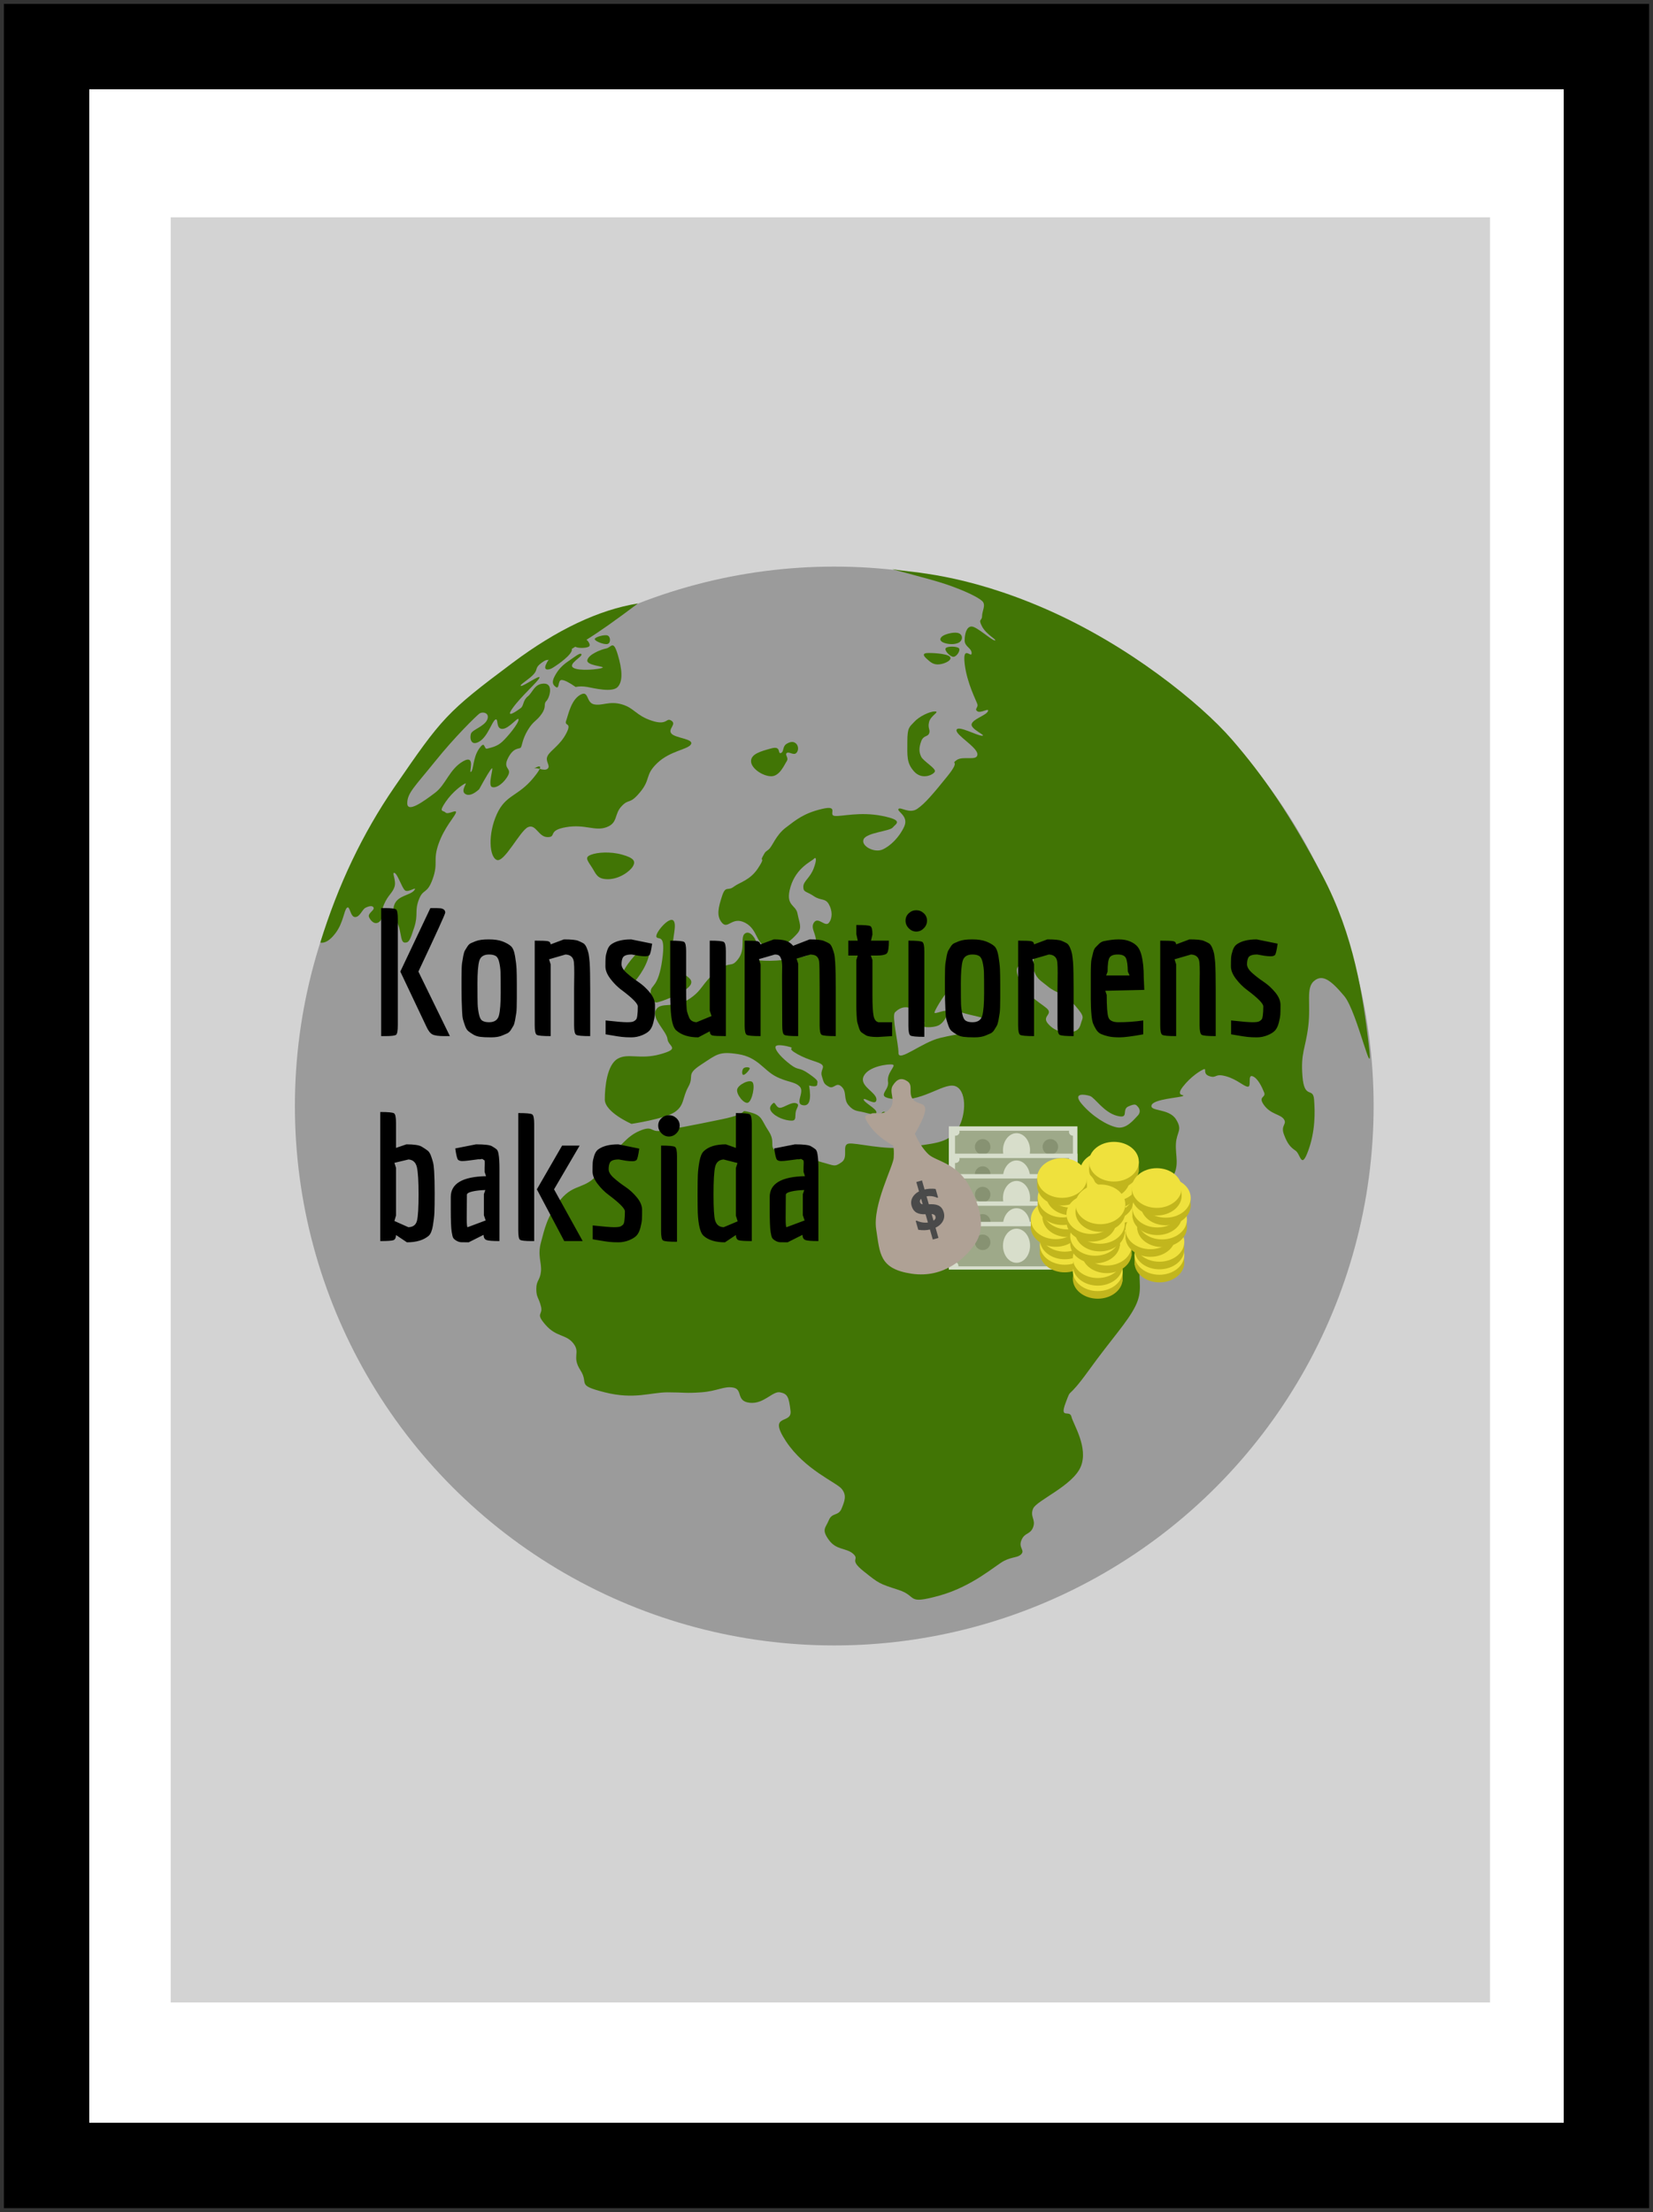 <?xml version="1.0" encoding="UTF-8"?>
<svg width="213px" height="285px" viewBox="0 0 213 285" version="1.1" xmlns="http://www.w3.org/2000/svg" xmlns:xlink="http://www.w3.org/1999/xlink">
    <rect x="0" y="0" width="213" height="285" fill="#333333" stroke="none"/>
    <!-- Generator: Sketch 50.2 (55047) - http://www.bohemiancoding.com/sketch -->
    <title>Group 4</title>
    <desc>Created with Sketch.</desc>
    <defs></defs>
    <g id="Page-1" stroke="none" stroke-width="1" fill="none" fill-rule="evenodd">
        <g id="Group-4" transform="translate(6, 6)" fill-rule="nonzero">
            <rect id="Rectangle-2" stroke="#000000" stroke-width="11" fill="#FFFFFF" x="0" y="0" width="201" height="273"></rect>
            <rect id="Rectangle-13" fill="#D3D3D3" x="16" y="22" width="170" height="230"></rect>
            <g id="Group-3" transform="translate(32, 67)">
                <g id="Group-6">
                    <circle id="Oval-3" fill="#9B9B9B" cx="69.5" cy="69.5" r="69.5"></circle>
                    <path d="M3.274,48.445 C5.551,41.035 8.738,34.351 12.835,28.393 C18.98,19.455 19.499,18.789 28.072,12.38 C33.787,8.108 39.165,5.564 44.205,4.748 C41.383,6.874 39.192,8.421 37.632,9.387 C35.292,10.836 35.883,10.539 34.047,11.482 C32.211,12.426 32.758,11.687 31.806,12.38 C30.855,13.073 31.361,13.208 30.761,13.877 C30.16,14.545 28.891,15.243 29.117,15.373 C29.344,15.503 31.694,13.82 31.508,14.325 C31.322,14.831 29.187,16.664 28.072,18.216 C26.956,19.769 28.741,18.506 29.117,18.216 C29.494,17.926 29.372,17.229 30.014,16.72 C30.655,16.211 30.859,15.074 32.105,15.074 C33.351,15.074 32.821,16.901 32.404,17.318 C31.987,17.736 32.469,17.997 31.806,18.965 C31.144,19.933 30.741,19.845 30.014,21.06 C29.286,22.274 29.29,23.053 29.117,23.304 C28.945,23.556 28.221,23.198 27.474,24.651 C26.727,26.104 27.981,25.917 27.474,26.896 C26.968,27.875 25.938,28.631 25.383,28.393 C24.828,28.154 25.652,25.819 25.383,25.998 C25.204,26.118 24.656,27.016 23.74,28.692 C22.981,29.372 22.384,29.572 21.947,29.29 C21.292,28.869 22.29,27.802 21.947,27.944 C21.604,28.085 20.334,28.973 19.408,30.338 C18.481,31.703 19.084,31.361 19.408,31.685 C19.731,32.009 20.858,31.209 20.752,31.685 C20.647,32.16 19.27,33.559 18.511,35.725 C17.753,37.892 18.5,38.135 17.764,40.215 C17.029,42.295 16.541,41.412 15.972,42.908 C15.403,44.405 15.921,44.811 15.374,46.5 C14.828,48.189 14.69,48.445 14.179,48.445 C13.669,48.445 13.706,47.506 13.432,46.5 C13.158,45.494 12.366,44.664 12.835,43.507 C13.304,42.35 14.892,42.356 15.374,41.711 C15.857,41.067 14.592,42.076 14.179,41.711 C13.766,41.346 13.237,39.601 12.835,39.467 C12.433,39.332 13.105,40.45 12.835,41.262 C12.565,42.074 12.009,42.309 11.49,43.507 C10.972,44.705 11.474,45.259 10.893,45.752 C10.312,46.244 9.749,45.634 9.548,45.153 C9.348,44.672 10.268,44.283 10.146,43.956 C10.024,43.629 9.548,43.732 9.1,43.956 C8.652,44.18 8.393,45.153 7.756,45.153 C7.118,45.153 7.104,43.632 6.71,43.956 C6.317,44.28 6.252,45.895 5.216,47.248 C4.526,48.151 3.878,48.55 3.274,48.445 Z M14.478,30.488 C14.478,31.816 16.663,30.193 18.063,29.141 C19.463,28.089 19.894,26.121 21.648,25.1 C23.403,24.08 22.341,26.725 22.694,26.447 C23.047,26.169 22.917,24.632 23.74,23.454 C24.563,22.276 24.31,23.597 24.785,23.454 C25.261,23.311 26.016,23.216 26.727,22.556 C27.439,21.896 28.819,20.219 28.819,19.713 C28.819,19.206 27.618,20.91 26.727,20.91 C25.837,20.91 26.275,19.468 25.831,19.713 C25.387,19.958 24.855,21.918 23.74,22.556 C22.625,23.195 22.509,22.011 22.694,21.509 C22.879,21.007 24.427,20.586 24.785,19.713 C25.144,18.84 24.171,18.619 23.74,18.965 C23.309,19.31 20.637,21.898 18.063,25.1 C15.489,28.303 14.478,29.159 14.478,30.488 Z" id="Combined-Shape" fill="#417505"></path>
                    <path d="M77.328,0.382 C79.174,0.742 86.153,0.831 96.773,5.473 C107.394,10.114 116.668,17.601 120.706,22.242 C124.745,26.884 128.248,31.974 132.374,39.76 C136.5,47.546 137.609,55.331 138.357,61.47 C139.105,67.609 136.935,57.38 135.216,55.331 C133.496,53.282 132.411,52.474 131.327,53.385 C130.242,54.295 130.935,56.301 130.579,59.224 C130.223,62.147 129.588,62.602 129.831,65.662 C130.073,68.722 131.197,66.999 131.327,68.657 C131.456,70.315 131.495,72.723 130.579,75.245 C129.663,77.766 129.595,75.686 128.933,75.245 C128.271,74.803 127.879,74.341 127.438,73.149 C126.997,71.957 127.882,71.856 127.438,71.202 C126.993,70.548 125.769,70.59 124.895,69.405 C124.02,68.221 125.172,68.452 124.895,67.759 C124.618,67.065 124.075,65.904 123.399,65.662 C122.723,65.421 123.299,67.01 122.801,67.01 C122.302,67.01 121.421,66.061 119.959,65.662 C118.496,65.263 118.813,65.962 117.864,65.662 C116.915,65.362 117.534,64.6 117.116,64.764 C116.699,64.928 115.461,65.683 114.424,67.01 C113.387,68.337 114.805,67.981 114.424,68.208 C114.043,68.434 110.63,68.589 110.385,69.405 C110.141,70.222 112.621,69.777 113.527,71.202 C114.432,72.627 113.62,72.782 113.527,74.346 C113.433,75.911 114.022,77.148 113.078,78.688 C112.133,80.229 110.994,79.48 109.488,80.934 C107.981,82.388 108.845,82.521 108.291,83.18 C107.737,83.839 106.392,85.082 103.953,87.522 C101.515,89.963 101.887,89.113 101.261,90.367 C100.634,91.621 101.837,91.096 102.308,90.816 C102.622,90.63 104.217,89.631 107.095,87.822 C108.343,86.777 109.141,86.527 109.488,87.073 C110.008,87.891 109.131,88.707 108.889,90.367 C108.648,92.027 109.314,93.26 108.291,95.308 C107.268,97.356 105.29,99.414 102.308,103.543 C99.326,107.671 100.14,105.535 99.316,107.735 C98.492,109.935 99.836,108.567 100.064,109.532 C100.292,110.497 102.285,113.516 101.261,115.97 C100.237,118.424 95.577,120.312 95.128,121.36 C94.679,122.408 95.496,122.762 95.128,123.756 C94.76,124.749 94.066,124.404 93.632,125.403 C93.199,126.401 94.059,126.686 93.632,127.199 C93.205,127.713 92.479,127.545 91.388,128.098 C90.298,128.651 87.327,131.403 83.012,132.59 C78.697,133.776 80.299,132.657 77.777,131.841 C75.254,131.025 75.284,131.033 73.289,129.445 C71.294,127.858 72.829,127.998 71.943,127.199 C71.057,126.401 69.787,126.765 68.802,125.403 C67.816,124.041 68.389,123.871 68.802,122.857 C69.214,121.843 70.037,122.368 70.447,121.36 C70.857,120.353 71.131,119.643 70.447,118.815 C69.763,117.987 65.675,116.346 63.267,112.676 C60.859,109.006 64.081,110.594 63.866,108.783 C63.65,106.973 63.484,106.581 62.519,106.388 C61.555,106.195 60.445,107.917 58.63,107.735 C56.815,107.554 57.739,106.047 56.536,105.789 C55.333,105.531 54.449,106.24 52.348,106.388 C50.247,106.535 50.179,106.388 48.01,106.388 C45.841,106.388 43.718,107.348 39.932,106.388 C36.147,105.428 37.945,105.339 36.791,103.543 C35.638,101.747 36.83,101.318 35.894,100.099 C34.957,98.88 33.703,99.304 32.304,97.704 C30.904,96.103 32.013,96.502 31.706,95.308 C31.398,94.114 31.107,94.185 31.107,93.062 C31.107,91.939 31.59,91.976 31.706,90.816 C31.821,89.657 31.235,88.791 31.706,87.073 C32.176,85.356 32.469,83.671 34.248,81.533 C36.028,79.395 37.428,80.327 39.185,78.09 C40.941,75.852 38.658,76.015 39.185,75.245 C39.711,74.475 40.255,75.67 41.129,75.245 C42.003,74.82 42.654,73.451 44.42,72.699 C46.186,71.948 45.778,72.888 47.112,72.699 C48.447,72.511 51.087,72.024 55.04,71.202 C58.994,70.38 57.004,69.897 58.63,70.304 C60.256,70.711 60.072,71.27 61.023,72.699 C61.975,74.128 61.096,74.683 61.921,75.245 C62.746,75.806 63.393,74.902 64.763,75.245 C66.133,75.588 66.285,76.316 67.904,76.742 C69.523,77.168 69.511,77.394 70.447,76.742 C71.383,76.091 70.417,74.509 71.345,74.346 C72.273,74.183 75.982,75.245 78.973,74.796 C81.965,74.346 84.059,74.346 85.256,72.699 C86.452,71.052 86.665,67.772 85.256,67.01 C83.846,66.248 81.178,68.888 77.777,68.657 C74.375,68.426 76.633,67.628 76.43,66.411 C76.228,65.194 77.542,64.288 77.029,64.165 C76.515,64.043 73.889,64.375 73.289,65.662 C72.689,66.95 74.935,67.699 74.935,68.657 C74.935,69.615 73.289,68.297 73.289,68.657 C73.289,69.017 74.935,69.841 74.935,70.304 C74.935,70.767 74.083,70.502 73.289,70.304 C72.495,70.105 72.045,70.218 71.345,69.405 C70.644,68.593 71.165,67.686 70.447,67.01 C69.729,66.334 69.486,67.373 68.802,67.01 C68.117,66.647 68.146,66.428 67.904,65.662 C67.663,64.896 68.323,64.544 67.904,64.165 C67.485,63.786 66.262,63.651 64.763,62.818 C63.264,61.984 64.395,62.087 63.866,61.919 C63.336,61.752 61.921,61.445 61.921,61.919 C61.921,62.394 62.751,63.32 63.866,64.165 C64.98,65.011 64.883,64.394 66.259,65.363 C67.634,66.332 67.306,66.313 67.306,66.71 C67.306,66.976 66.957,67.026 66.259,66.861 C66.558,68.657 66.309,69.505 65.511,69.405 C64.314,69.256 65.733,67.71 65.062,67.01 C64.391,66.31 63.447,66.469 61.921,65.662 C60.395,64.855 59.621,63.207 57.134,62.818 C54.647,62.429 54.389,62.835 52.348,64.165 C50.307,65.495 51.508,65.573 50.702,67.01 C49.897,68.447 50.232,69.438 48.907,70.304 C47.582,71.17 43.373,71.801 43.373,71.801 C43.373,71.801 39.932,70.304 39.932,68.657 C39.932,67.01 40.232,64.203 41.578,63.416 C42.924,62.63 44.471,63.565 47.112,62.818 C49.754,62.07 48.114,61.865 48.01,60.871 C47.905,59.878 45.924,58.243 46.514,57.128 C47.104,56.013 48.821,56.976 50.702,55.78 C52.584,54.585 52.378,53.747 54.292,52.187 C56.207,50.627 56.147,51.844 57.134,50.54 C58.121,49.236 57.318,47.666 58.032,47.246 C58.746,46.826 59.504,48.09 59.677,49.043 C59.85,49.995 58.14,50.365 58.63,50.54 C59.12,50.715 61.321,51.003 63.866,50.54 C66.41,50.077 66.02,50.342 66.857,49.043 C67.694,47.744 66.307,46.789 66.857,45.899 C67.408,45.008 68.314,46.499 68.802,45.899 C69.289,45.298 69.265,44.324 68.802,43.503 C68.338,42.682 67.781,43.085 66.857,42.455 C65.934,41.825 65.511,41.999 65.511,41.257 C65.511,40.515 66.38,40.135 66.857,38.862 C67.334,37.588 67.104,37.367 66.857,37.664 C66.61,37.96 64.606,38.768 63.866,41.257 C63.125,43.746 64.54,43.512 64.763,44.701 C64.986,45.889 65.396,46.511 64.763,47.246 C64.13,47.982 62.725,49.383 61.023,49.043 C59.322,48.702 59.729,46.791 58.032,45.899 C56.334,45.007 55.815,46.791 55.04,45.899 C54.265,45.006 54.584,43.869 55.04,42.455 C55.496,41.04 55.781,41.842 56.536,41.257 C57.291,40.672 58.647,40.433 59.677,38.862 C60.708,37.29 59.879,38.071 60.276,37.364 C60.672,36.658 60.493,36.886 61.023,36.466 C61.554,36.046 61.926,34.643 63.267,33.621 C64.609,32.6 65.591,31.777 67.904,31.226 C70.217,30.674 68.668,32.022 69.55,32.124 C70.431,32.226 72.795,31.546 75.682,32.124 C78.57,32.702 77.406,33.149 77.029,33.621 C76.651,34.093 73.692,34.266 73.289,35.118 C72.886,35.971 74.63,36.91 75.682,36.466 C76.735,36.022 77.926,34.819 78.524,33.471 C79.123,32.124 77.528,31.537 77.777,31.226 C78.025,30.915 79.174,31.89 80.17,31.226 C81.166,30.561 82.245,29.276 84.059,27.033 C85.873,24.791 84.422,25.547 85.256,24.937 C86.09,24.327 87.948,25.117 87.948,24.188 C87.948,23.26 85.094,21.693 85.256,21.044 C85.418,20.396 87.905,21.793 88.546,21.793 C89.188,21.793 87.042,20.959 87.2,20.296 C87.358,19.633 89.052,19.182 89.294,18.649 C89.537,18.115 88.386,18.941 87.948,18.649 C87.511,18.357 88.061,18.173 87.948,17.75 C87.835,17.327 86.588,15.023 86.303,12.51 C86.017,9.997 87.2,11.863 87.2,11.162 C87.2,10.462 86.303,10.35 86.303,9.515 C86.303,8.681 86.541,7.719 87.2,7.719 C87.86,7.719 89.786,9.515 90.192,9.515 C90.597,9.515 89.096,8.77 88.546,7.719 C87.996,6.668 88.546,7.045 88.546,6.371 C88.546,5.697 89.1,4.924 88.546,4.425 C87.993,3.926 86.361,3.129 84.059,2.329 C81.757,1.528 75.482,0.022 77.328,0.382 Z M77.328,57.427 C76.879,57.877 77.777,61.433 77.777,62.668 C77.777,63.902 80.783,61.284 83.161,60.721 C85.54,60.159 86.497,60.157 87.499,59.823 C88.501,59.489 89.145,58.775 88.846,58.326 C88.546,57.877 85.787,57.778 84.807,56.829 C83.826,55.879 85.498,53.961 84.807,54.134 C84.116,54.307 82.502,57.039 82.414,57.427 C82.325,57.816 84.059,56.842 84.059,57.427 C84.059,58.013 83.526,58.78 83.012,59.074 C82.498,59.369 81.265,59.433 80.918,59.224 C80.57,59.015 81.532,59.145 80.918,58.326 C80.304,57.506 79.867,57.015 79.123,56.829 C78.378,56.642 77.777,56.978 77.328,57.427 Z M94.38,50.39 C93.705,51.638 92.439,50.998 93.333,53.235 C94.227,55.472 96.654,56.492 97.073,57.128 C97.491,57.764 96.234,57.987 97.073,58.925 C97.911,59.862 98.763,59.973 99.615,59.973 C100.468,59.973 101.027,59.82 101.261,58.925 C101.494,58.029 101.901,58.117 100.513,56.529 C99.125,54.941 98.053,54.946 97.073,54.134 C96.092,53.321 95.686,53.21 95.278,52.187 C94.869,51.164 95.436,49.959 95.278,49.642 C95.119,49.325 95.055,49.143 94.38,50.39 Z M101.41,69.256 C102.727,70.802 104.633,71.987 105.898,72.25 C107.162,72.514 108.106,71.238 108.59,70.753 C109.075,70.268 108.806,69.771 108.59,69.555 C108.375,69.34 108.316,69.145 107.394,69.555 C106.472,69.965 107.591,71.215 105.898,70.753 C104.205,70.291 103.071,68.412 102.457,68.208 C101.844,68.003 100.094,67.709 101.41,69.256 Z M86.751,77.341 C87.051,77.954 89.889,80.969 90.641,81.533 C91.392,82.098 91.936,80.798 92.735,81.833 C93.534,82.868 92.619,83.797 93.183,84.827 C93.748,85.857 94.651,86.135 95.278,86.474 C95.904,86.814 96.036,86.364 96.773,86.774 C97.511,87.184 97.236,87.677 97.97,87.971 C98.704,88.265 99.529,88.366 99.765,87.971 C100.001,87.577 99.166,87.258 98.868,86.474 C98.569,85.691 98.868,85.426 98.568,84.827 C98.269,84.228 94.663,82.268 93.258,81.234 C91.854,80.199 91.268,79.806 90.641,78.988 C90.013,78.17 90.341,77.341 90.042,77.041 C89.743,76.742 87.361,76.727 87.2,76.742 C87.039,76.757 86.452,76.727 86.751,77.341 Z" id="Combined-Shape" fill="#417505"></path>
                    <path d="M56.987,67.363 C56.852,67.988 57.888,69.302 58.403,69.062 C58.917,68.821 59.326,66.865 58.969,66.436 C58.611,66.007 57.122,66.738 56.987,67.363 Z" id="Path-52" fill="#417505"></path>
                    <path d="M57.797,64.65 C57.593,64.86 57.558,65.489 57.797,65.489 C58.036,65.489 58.612,64.824 58.612,64.65 C58.612,64.477 58.001,64.441 57.797,64.65 Z" id="Path-53" fill="#417505"></path>
                    <path d="M61.633,69.129 C61.372,69.354 60.879,69.793 61.633,70.479 C62.386,71.165 63.583,71.419 64.102,71.379 C64.621,71.339 64.431,70.804 64.538,70.254 C64.644,69.704 65.147,69.287 64.538,69.129 C63.928,68.972 63.011,69.729 62.504,69.729 C61.997,69.729 61.894,68.905 61.633,69.129 Z" id="Path-54" fill="#417505"></path>
                    <path d="M75.337,71.064 C75.466,71.259 76.285,71.282 76.429,71.064 C76.573,70.846 76.156,70.237 75.883,70.237 C75.61,70.237 75.208,70.869 75.337,71.064 Z" id="Path-55" fill="#417505"></path>
                    <path d="M46.589,56.157 C47.033,56.157 50.61,54.816 51.027,53.788 C51.443,52.761 49.354,52.685 48.808,50.68 C48.262,48.675 49.34,46.358 48.808,45.648 C48.276,44.938 46.341,47.276 46.589,47.72 C46.837,48.164 47.821,47.174 47.329,50.68 C46.837,54.186 45.914,53.889 45.85,54.677 C45.785,55.464 46.145,56.157 46.589,56.157 Z" id="Path-56" fill="#417505"></path>
                    <path d="M41.919,53.08 C42.523,51.27 44.159,49.673 44.599,49.362 C45.039,49.05 46.106,48.714 45.493,50.552 C44.88,52.389 43.44,53.931 42.961,54.27 C42.483,54.608 41.314,54.89 41.919,53.08 Z" id="Path-57" fill="#417505"></path>
                    <path d="M38.184,38.619 C38.807,39.537 38.862,40.276 40.331,40.276 C41.8,40.276 43.18,39.259 43.553,38.619 C43.925,37.98 43.725,37.549 42.172,37.114 C40.619,36.678 38.963,36.82 38.184,37.114 C37.405,37.408 37.56,37.701 38.184,38.619 Z" id="Path-58" fill="#417505"></path>
                    <path d="M58.776,25.069 C58.776,26.003 60.297,27.014 61.383,27.014 C62.469,27.014 63.075,25.522 63.376,25.069 C63.677,24.617 63.096,24.261 63.376,24.022 C63.656,23.782 64.25,24.366 64.603,24.022 C64.956,23.677 64.863,23.079 64.603,22.825 C64.342,22.571 63.973,22.466 63.376,22.825 C62.779,23.183 63.055,23.888 62.609,24.022 C62.164,24.156 62.726,23.057 61.383,23.423 C60.04,23.79 58.776,24.136 58.776,25.069 Z" id="Path-59" fill="#417505"></path>
                    <path d="M78.919,22.54 C78.919,24.386 78.79,25.305 79.805,26.415 C80.819,27.526 82.271,26.829 82.46,26.415 C82.649,26.002 80.963,25.076 80.69,24.478 C80.416,23.879 80.399,23.378 80.69,22.54 C80.98,21.702 81.529,21.971 81.722,21.496 C81.916,21.022 81.507,20.834 81.722,20.006 C81.938,19.178 83.174,18.664 82.46,18.664 C81.746,18.664 80.421,19.331 79.805,20.006 C79.188,20.681 78.919,20.694 78.919,22.54 Z" id="Path-60" fill="#417505"></path>
                    <path d="M81.405,11.871 C81.892,12.305 82.252,12.673 83.034,12.596 C83.817,12.52 84.821,11.984 84.367,11.581 C83.914,11.177 81.885,11.098 81.405,11.145 C80.925,11.192 80.918,11.437 81.405,11.871 Z" id="Path-61" fill="#417505"></path>
                    <path d="M83.856,10.524 C83.664,10.819 84.44,11.624 84.854,11.624 C85.268,11.624 85.807,10.788 85.567,10.524 C85.328,10.26 84.047,10.229 83.856,10.524 Z" id="Path-62" fill="#417505"></path>
                    <path d="M83.549,8.893 C83.123,9.143 82.971,9.527 83.549,9.781 C84.127,10.034 85.066,10.077 85.572,9.781 C86.078,9.485 86.085,8.823 85.572,8.598 C85.059,8.372 83.975,8.644 83.549,8.893 Z" id="Path-63" fill="#417505"></path>
                    <path d="M26.011,31.914 C24.854,34.492 25.045,37.395 26.011,37.793 C26.977,38.191 29,34.036 30.035,33.572 C31.07,33.108 31.366,34.854 32.569,34.854 C33.771,34.854 32.487,33.988 34.953,33.572 C37.42,33.156 38.677,34.139 40.17,33.572 C41.663,33.006 41.111,31.901 42.108,30.859 C43.104,29.816 43.087,30.747 44.492,29.05 C45.898,27.353 45.056,26.857 46.728,25.281 C48.4,23.706 50.722,23.561 51.05,22.87 C51.378,22.179 49.016,22.108 48.516,21.513 C48.016,20.918 49.232,20.323 48.516,19.855 C47.801,19.387 48.05,20.535 45.983,19.855 C43.916,19.174 43.737,18.206 42.108,17.744 C40.478,17.283 39.576,17.979 38.531,17.744 C37.485,17.509 37.91,15.85 36.742,16.538 C35.574,17.227 35.233,19.077 34.953,19.855 C34.674,20.632 35.763,19.978 34.953,21.513 C34.144,23.048 32.952,23.651 32.569,24.377 C32.186,25.103 32.996,25.639 32.569,26.035 C32.141,26.431 31.162,25.794 30.78,26.035 C30.399,26.276 32.799,24.677 30.78,27.166 C28.761,29.654 27.168,29.336 26.011,31.914 Z" id="Path-64" fill="#417505"></path>
                    <path d="M37.681,12.058 C37.811,11.343 39.383,10.692 40.088,10.556 C40.793,10.421 41.004,9.37 41.593,11.307 C42.181,13.244 42.292,14.759 41.593,15.511 C40.893,16.263 38.525,15.66 37.681,15.511 C37.118,15.412 36.616,15.412 36.176,15.511 C35.321,14.911 34.72,14.61 34.37,14.61 C33.847,14.61 34.125,15.868 33.618,15.511 C33.111,15.154 33.105,14.73 33.618,13.86 C34.131,12.99 34.772,12.491 35.424,12.058 C36.075,11.625 36.79,11.009 36.928,11.307 C37.066,11.605 35.129,12.558 35.875,13.034 C36.621,13.509 39.272,13.231 39.637,13.034 C40.001,12.837 37.55,12.773 37.681,12.058 Z" id="Path-66" fill="#417505"></path>
                    <path d="M32.338,12.642 C32.675,11.815 33.413,11.21 33.991,10.907 C34.568,10.604 35.967,10.116 35.644,10.907 C35.321,11.698 33.417,12.943 33.089,13.115 C32.761,13.287 32,13.469 32.338,12.642 Z" id="Path-67" fill="#417505"></path>
                    <path d="M36.06,10.266 C35.831,9.974 36.608,9.168 37.066,9.168 C37.525,9.168 38.178,9.993 37.928,10.266 C37.678,10.539 36.289,10.558 36.06,10.266 Z" id="Path-68" fill="#417505"></path>
                    <path d="M38.638,9.344 C38.638,9.079 39.894,8.727 40.289,8.877 C40.684,9.026 40.731,9.842 40.289,9.967 C39.847,10.092 38.638,9.609 38.638,9.344 Z" id="Path-69" fill="#417505"></path>
                </g>
                <g id="Group-5" transform="translate(11, 44)">
                    <path d="M8.187,0.183 C8.31,0.275 8.371,0.409 8.371,0.584 C8.371,0.76 7.218,3.291 4.912,8.178 L8.971,16.493 L8.279,16.493 C7.526,16.493 7.007,16.42 6.722,16.275 C6.438,16.13 6.173,15.783 5.927,15.233 L2.583,8.178 L6.457,0 L6.803,0 C7.249,0 7.56,0.008 7.737,0.023 C7.914,0.038 8.064,0.092 8.187,0.183 Z M2.26,1.397 L2.26,15.096 C2.26,15.798 2.187,16.207 2.041,16.321 C1.895,16.436 1.414,16.493 0.6,16.493 L0.115,16.493 L0.115,0 L0.6,0 C1.414,0 1.895,0.057 2.041,0.172 C2.187,0.286 2.26,0.695 2.26,1.397 Z M10.47,10.4 L10.47,8.98 C10.47,8.033 10.493,7.399 10.539,7.078 C10.585,6.758 10.639,6.441 10.701,6.128 C10.762,5.815 10.835,5.585 10.92,5.44 C11.004,5.295 11.112,5.124 11.243,4.925 C11.373,4.726 11.523,4.589 11.692,4.513 C11.861,4.436 12.061,4.352 12.292,4.261 C12.676,4.108 13.237,4.032 13.975,4.032 C14.713,4.032 15.309,4.119 15.763,4.295 C16.216,4.471 16.57,4.669 16.823,4.891 C17.077,5.112 17.258,5.54 17.365,6.173 C17.473,6.807 17.538,7.368 17.561,7.857 C17.584,8.346 17.596,9.01 17.596,9.85 L17.596,11.568 C17.596,12.545 17.573,13.194 17.527,13.515 C17.481,13.836 17.427,14.157 17.365,14.477 C17.304,14.798 17.231,15.031 17.146,15.176 C17.062,15.321 16.954,15.497 16.823,15.703 C16.693,15.909 16.539,16.054 16.362,16.138 C16.185,16.222 15.982,16.31 15.751,16.401 C15.382,16.569 14.89,16.653 14.275,16.653 C13.66,16.653 13.187,16.63 12.857,16.585 C12.526,16.539 12.234,16.44 11.981,16.287 C11.727,16.134 11.515,15.989 11.346,15.852 C11.177,15.714 11.035,15.481 10.92,15.153 C10.804,14.825 10.716,14.546 10.654,14.317 C10.593,14.088 10.555,13.714 10.539,13.194 C10.493,12.324 10.47,11.392 10.47,10.4 Z M14.021,5.979 C13.33,5.979 12.907,6.257 12.753,6.815 C12.599,7.372 12.522,8.334 12.522,9.701 C12.522,11.068 12.53,11.954 12.546,12.358 C12.561,12.763 12.615,13.191 12.707,13.641 C12.799,14.092 12.949,14.382 13.157,14.512 C13.364,14.641 13.652,14.706 14.021,14.706 C14.713,14.706 15.136,14.416 15.29,13.836 C15.444,13.256 15.52,12.278 15.52,10.904 C15.52,9.529 15.513,8.644 15.497,8.247 C15.482,7.849 15.428,7.437 15.336,7.01 C15.244,6.582 15.094,6.303 14.886,6.173 C14.679,6.044 14.39,5.979 14.021,5.979 Z M24.976,10.377 L24.999,8.361 C24.999,7.75 24.983,7.292 24.953,6.987 C24.891,6.345 24.53,6.009 23.869,5.979 L21.747,6.597 L21.955,7.239 L21.955,16.493 C20.925,16.493 20.325,16.436 20.156,16.321 C19.987,16.207 19.902,15.806 19.902,15.119 L19.902,4.192 C20.794,4.192 21.355,4.215 21.586,4.261 C21.816,4.307 21.939,4.444 21.955,4.673 L23.661,4.032 C24.599,4.032 25.214,4.093 25.506,4.215 C25.798,4.337 26.021,4.444 26.175,4.536 C26.329,4.627 26.467,4.814 26.59,5.097 C26.713,5.379 26.798,5.639 26.844,5.876 C26.89,6.112 26.936,6.49 26.982,7.01 C27.028,7.758 27.051,8.888 27.051,10.4 L27.051,16.493 C26.021,16.493 25.418,16.436 25.241,16.321 C25.064,16.207 24.976,15.806 24.976,15.119 L24.976,10.377 Z M29.035,14.477 C30.418,14.63 31.333,14.706 31.779,14.706 C32.225,14.706 32.517,14.668 32.655,14.592 C32.794,14.515 32.897,14.435 32.967,14.351 C33.036,14.267 33.086,14.111 33.117,13.882 C33.163,13.561 33.186,13.156 33.186,12.668 C33.186,12.301 32.494,11.599 31.11,10.56 C30.587,10.178 30.107,9.701 29.669,9.128 C29.231,8.556 29.012,8.017 29.012,7.513 C29.012,7.01 29.019,6.635 29.035,6.391 C29.05,6.147 29.115,5.845 29.231,5.486 C29.346,5.127 29.511,4.864 29.726,4.696 C30.326,4.253 31.195,4.032 32.332,4.032 L35.031,4.581 C34.908,5.467 34.788,5.96 34.673,6.059 C34.558,6.158 34.381,6.208 34.143,6.208 C33.904,6.208 33.624,6.185 33.301,6.139 L32.402,5.979 C31.771,5.979 31.387,6.116 31.249,6.391 C31.141,6.605 31.087,6.887 31.087,7.239 C31.087,7.59 31.31,7.964 31.756,8.361 C32.202,8.758 32.698,9.14 33.243,9.506 C33.789,9.873 34.285,10.327 34.731,10.869 C35.177,11.412 35.4,11.95 35.4,12.484 C35.4,13.019 35.392,13.423 35.377,13.698 C35.361,13.973 35.296,14.332 35.181,14.775 C35.065,15.218 34.9,15.554 34.685,15.783 C34.469,16.012 34.143,16.214 33.705,16.39 C33.266,16.566 32.813,16.653 32.344,16.653 C31.875,16.653 31.475,16.634 31.145,16.596 C30.814,16.558 30.43,16.501 29.992,16.424 C29.553,16.348 29.234,16.295 29.035,16.264 L29.035,14.477 Z M42.687,13.905 L42.456,13.217 L42.456,4.192 C43.487,4.192 44.09,4.249 44.267,4.364 C44.444,4.478 44.532,4.879 44.532,5.566 L44.532,16.493 C43.625,16.493 43.056,16.466 42.825,16.413 C42.595,16.359 42.472,16.18 42.456,15.875 L40.981,16.653 C39.766,16.653 38.82,16.356 38.144,15.76 C37.713,15.393 37.467,14.386 37.406,12.736 C37.375,12.232 37.36,11.415 37.36,10.285 L37.36,4.192 C38.39,4.192 38.99,4.249 39.159,4.364 C39.328,4.478 39.412,4.879 39.412,5.566 L39.412,10.239 C39.412,12.026 39.455,13.065 39.539,13.355 C39.624,13.645 39.712,13.897 39.804,14.111 C39.958,14.477 40.273,14.676 40.75,14.706 L42.687,13.905 Z M53.849,16.493 C52.819,16.493 52.219,16.436 52.05,16.321 C51.881,16.207 51.796,15.806 51.796,15.119 L51.773,9.506 L51.773,8.613 C51.773,8.262 51.777,7.995 51.785,7.811 C51.793,7.628 51.789,7.418 51.773,7.181 C51.758,6.945 51.731,6.769 51.693,6.654 C51.654,6.54 51.604,6.422 51.543,6.299 C51.435,6.086 51.205,5.979 50.851,5.979 L48.798,6.574 L49.006,7.239 L49.006,16.493 C47.976,16.493 47.376,16.436 47.207,16.321 C47.038,16.207 46.953,15.806 46.953,15.119 L46.953,4.192 C47.799,4.192 48.337,4.215 48.568,4.261 C48.798,4.307 48.937,4.444 48.983,4.673 L50.713,4.032 C51.389,4.032 51.904,4.089 52.258,4.203 C52.611,4.318 52.926,4.536 53.203,4.856 L55.325,4.032 C56.232,4.032 56.843,4.097 57.158,4.226 C57.473,4.356 57.704,4.467 57.85,4.558 C57.996,4.65 58.127,4.841 58.242,5.131 C58.357,5.421 58.442,5.681 58.496,5.91 C58.55,6.139 58.592,6.521 58.623,7.055 C58.669,7.849 58.692,8.964 58.692,10.4 L58.692,16.493 C57.646,16.493 57.039,16.436 56.87,16.321 C56.701,16.207 56.616,15.806 56.616,15.119 L56.616,10.377 C56.616,8.269 56.593,7.094 56.547,6.849 C56.47,6.406 56.255,6.139 55.901,6.047 C55.778,6.017 55.625,5.994 55.44,5.979 L53.641,6.506 L53.849,7.147 L53.849,16.493 Z M65.541,4.192 C65.541,5.062 65.46,5.601 65.299,5.807 C65.138,6.013 64.665,6.116 63.881,6.116 L63.212,6.116 L63.419,6.689 L63.419,11.224 C63.419,12.522 63.469,13.412 63.569,13.893 C63.669,14.374 63.881,14.645 64.204,14.706 L65.956,14.706 L65.956,16.493 L64.088,16.608 C63.32,16.608 62.812,16.531 62.566,16.379 C62.32,16.226 62.136,16.104 62.013,16.012 C61.89,15.92 61.782,15.733 61.69,15.451 C61.598,15.168 61.528,14.939 61.482,14.764 C61.436,14.588 61.402,14.267 61.379,13.801 C61.355,13.336 61.344,12.95 61.344,12.645 L61.344,6.689 L61.528,6.116 L60.306,6.116 L60.306,4.192 L61.528,4.192 L61.344,3.344 L61.344,2.176 C62.374,2.176 62.977,2.226 63.154,2.325 C63.331,2.424 63.419,2.787 63.419,3.413 L63.235,4.192 L65.541,4.192 Z M68.101,2.6 C67.824,2.317 67.686,1.989 67.686,1.615 C67.686,1.241 67.824,0.924 68.101,0.664 C68.378,0.405 68.701,0.275 69.07,0.275 C69.439,0.275 69.761,0.405 70.038,0.664 C70.315,0.924 70.453,1.241 70.453,1.615 C70.453,1.989 70.315,2.317 70.038,2.6 C69.761,2.882 69.439,3.024 69.07,3.024 C68.701,3.024 68.378,2.882 68.101,2.6 Z M68.055,15.21 L68.055,4.192 C69.085,4.192 69.685,4.249 69.854,4.364 C70.023,4.478 70.107,4.879 70.107,5.566 L70.107,16.585 C69.077,16.585 68.478,16.527 68.309,16.413 C68.139,16.298 68.055,15.897 68.055,15.21 Z M72.759,10.4 L72.759,8.98 C72.759,8.033 72.783,7.399 72.829,7.078 C72.875,6.758 72.929,6.441 72.99,6.128 C73.052,5.815 73.125,5.585 73.209,5.44 C73.294,5.295 73.401,5.124 73.532,4.925 C73.663,4.726 73.813,4.589 73.982,4.513 C74.151,4.436 74.351,4.352 74.581,4.261 C74.966,4.108 75.527,4.032 76.265,4.032 C77.003,4.032 77.599,4.119 78.052,4.295 C78.506,4.471 78.859,4.669 79.113,4.891 C79.367,5.112 79.547,5.54 79.655,6.173 C79.762,6.807 79.828,7.368 79.851,7.857 C79.874,8.346 79.885,9.01 79.885,9.85 L79.885,11.568 C79.885,12.545 79.862,13.194 79.816,13.515 C79.77,13.836 79.716,14.157 79.655,14.477 C79.593,14.798 79.52,15.031 79.436,15.176 C79.351,15.321 79.244,15.497 79.113,15.703 C78.982,15.909 78.828,16.054 78.652,16.138 C78.475,16.222 78.271,16.31 78.041,16.401 C77.672,16.569 77.18,16.653 76.565,16.653 C75.95,16.653 75.477,16.63 75.146,16.585 C74.816,16.539 74.524,16.44 74.27,16.287 C74.016,16.134 73.805,15.989 73.636,15.852 C73.467,15.714 73.324,15.481 73.209,15.153 C73.094,14.825 73.005,14.546 72.944,14.317 C72.882,14.088 72.844,13.714 72.829,13.194 C72.783,12.324 72.759,11.392 72.759,10.4 Z M76.311,5.979 C75.619,5.979 75.196,6.257 75.043,6.815 C74.889,7.372 74.812,8.334 74.812,9.701 C74.812,11.068 74.82,11.954 74.835,12.358 C74.85,12.763 74.904,13.191 74.996,13.641 C75.089,14.092 75.239,14.382 75.446,14.512 C75.654,14.641 75.942,14.706 76.311,14.706 C77.003,14.706 77.426,14.416 77.579,13.836 C77.733,13.256 77.81,12.278 77.81,10.904 C77.81,9.529 77.802,8.644 77.787,8.247 C77.772,7.849 77.718,7.437 77.625,7.01 C77.533,6.582 77.383,6.303 77.176,6.173 C76.968,6.044 76.68,5.979 76.311,5.979 Z M87.265,10.377 L87.288,8.361 C87.288,7.75 87.273,7.292 87.242,6.987 C87.181,6.345 86.819,6.009 86.158,5.979 L84.037,6.597 L84.244,7.239 L84.244,16.493 C83.214,16.493 82.614,16.436 82.445,16.321 C82.276,16.207 82.192,15.806 82.192,15.119 L82.192,4.192 C83.083,4.192 83.645,4.215 83.875,4.261 C84.106,4.307 84.229,4.444 84.244,4.673 L85.951,4.032 C86.889,4.032 87.504,4.093 87.796,4.215 C88.088,4.337 88.311,4.444 88.464,4.536 C88.618,4.627 88.757,4.814 88.88,5.097 C89.003,5.379 89.087,5.639 89.133,5.876 C89.179,6.112 89.225,6.49 89.272,7.01 C89.318,7.758 89.341,8.888 89.341,10.4 L89.341,16.493 C88.311,16.493 87.707,16.436 87.53,16.321 C87.354,16.207 87.265,15.806 87.265,15.119 L87.265,10.377 Z M95.129,14.706 C96.175,14.706 97.236,14.63 98.312,14.477 L98.312,16.264 C96.882,16.524 95.867,16.653 95.268,16.653 C94.668,16.653 94.188,16.611 93.826,16.527 C93.465,16.443 93.154,16.344 92.892,16.23 C92.631,16.115 92.416,15.92 92.247,15.645 C92.077,15.371 91.947,15.115 91.854,14.878 C91.762,14.641 91.693,14.279 91.647,13.79 C91.585,13.133 91.555,12.435 91.555,11.694 L91.555,8.636 C91.555,7.552 91.585,6.876 91.647,6.609 C91.708,6.341 91.778,6.051 91.854,5.738 C91.931,5.425 92.031,5.204 92.154,5.074 C92.277,4.944 92.427,4.791 92.604,4.616 C92.781,4.44 92.984,4.322 93.215,4.261 C93.938,4.108 94.583,4.032 95.152,4.032 C95.721,4.032 96.209,4.119 96.617,4.295 C97.024,4.471 97.339,4.688 97.562,4.948 C97.785,5.208 97.958,5.574 98.081,6.047 C98.281,6.796 98.381,7.773 98.381,8.98 L98.45,10.537 L93.423,10.652 L93.607,11.179 C93.607,12.69 93.68,13.656 93.826,14.076 C93.972,14.496 94.407,14.706 95.129,14.706 Z M96.086,6.448 C95.94,6.135 95.59,5.979 95.037,5.979 C94.483,5.979 94.126,6.116 93.965,6.391 C93.803,6.666 93.722,7.262 93.722,8.178 L93.538,8.682 L96.559,8.682 L96.328,8.178 C96.313,7.338 96.232,6.761 96.086,6.448 Z M105.576,10.377 L105.599,8.361 C105.599,7.75 105.584,7.292 105.553,6.987 C105.492,6.345 105.13,6.009 104.469,5.979 L102.348,6.597 L102.555,7.239 L102.555,16.493 C101.525,16.493 100.925,16.436 100.756,16.321 C100.587,16.207 100.503,15.806 100.503,15.119 L100.503,4.192 C101.394,4.192 101.955,4.215 102.186,4.261 C102.417,4.307 102.54,4.444 102.555,4.673 L104.262,4.032 C105.199,4.032 105.814,4.093 106.107,4.215 C106.399,4.337 106.622,4.444 106.775,4.536 C106.929,4.627 107.067,4.814 107.19,5.097 C107.313,5.379 107.398,5.639 107.444,5.876 C107.49,6.112 107.536,6.49 107.583,7.01 C107.629,7.758 107.652,8.888 107.652,10.4 L107.652,16.493 C106.622,16.493 106.018,16.436 105.841,16.321 C105.665,16.207 105.576,15.806 105.576,15.119 L105.576,10.377 Z M109.635,14.477 C111.019,14.63 111.933,14.706 112.379,14.706 C112.825,14.706 113.117,14.668 113.256,14.592 C113.394,14.515 113.498,14.435 113.567,14.351 C113.636,14.267 113.686,14.111 113.717,13.882 C113.763,13.561 113.786,13.156 113.786,12.668 C113.786,12.301 113.094,11.599 111.711,10.56 C111.188,10.178 110.707,9.701 110.269,9.128 C109.831,8.556 109.612,8.017 109.612,7.513 C109.612,7.01 109.62,6.635 109.635,6.391 C109.65,6.147 109.716,5.845 109.831,5.486 C109.946,5.127 110.112,4.864 110.327,4.696 C110.926,4.253 111.795,4.032 112.933,4.032 L115.631,4.581 C115.508,5.467 115.389,5.96 115.274,6.059 C115.158,6.158 114.981,6.208 114.743,6.208 C114.505,6.208 114.224,6.185 113.901,6.139 L113.002,5.979 C112.372,5.979 111.987,6.116 111.849,6.391 C111.741,6.605 111.687,6.887 111.687,7.239 C111.687,7.59 111.91,7.964 112.356,8.361 C112.802,8.758 113.298,9.14 113.844,9.506 C114.39,9.873 114.885,10.327 115.331,10.869 C115.777,11.412 116,11.95 116,12.484 C116,13.019 115.992,13.423 115.977,13.698 C115.962,13.973 115.896,14.332 115.781,14.775 C115.666,15.218 115.5,15.554 115.285,15.783 C115.07,16.012 114.743,16.214 114.305,16.39 C113.867,16.566 113.413,16.653 112.944,16.653 C112.475,16.653 112.076,16.634 111.745,16.596 C111.415,16.558 111.03,16.501 110.592,16.424 C110.154,16.348 109.835,16.295 109.635,16.264 L109.635,14.477 Z M0,42.9 L0,26.269 C1.015,26.269 1.607,26.326 1.776,26.441 C1.945,26.556 2.029,26.964 2.029,27.667 L2.029,30.896 L3.367,30.438 C4.351,30.438 5.008,30.538 5.339,30.736 C5.669,30.935 5.923,31.103 6.1,31.24 C6.277,31.377 6.423,31.607 6.538,31.927 C6.653,32.248 6.742,32.53 6.803,32.775 C6.865,33.019 6.911,33.393 6.942,33.897 C6.988,34.646 7.011,35.596 7.011,36.749 C7.011,37.902 6.999,38.727 6.976,39.223 C6.953,39.719 6.888,40.284 6.78,40.918 C6.672,41.552 6.496,41.983 6.25,42.212 C5.589,42.778 4.651,43.06 3.436,43.06 L2.029,42.121 C2.014,42.487 1.903,42.709 1.695,42.785 C1.487,42.862 0.922,42.9 0,42.9 Z M4.739,40.242 C4.87,39.677 4.935,38.559 4.935,36.887 C4.935,35.214 4.866,34.058 4.728,33.416 C4.589,32.775 4.228,32.431 3.644,32.385 L1.822,32.821 L2.029,33.462 L2.029,39.601 L1.822,40.311 L3.621,41.113 C4.236,41.098 4.608,40.808 4.739,40.242 Z M13.445,33.439 L13.468,32.821 C13.468,32.607 13.445,32.492 13.399,32.477 C13.353,32.462 13.299,32.427 13.237,32.374 C13.176,32.32 13.095,32.309 12.995,32.34 C12.895,32.37 12.776,32.378 12.638,32.362 L11.392,32.523 C11.07,32.569 10.793,32.592 10.562,32.592 C10.332,32.592 10.155,32.538 10.032,32.431 C9.909,32.324 9.786,31.836 9.663,30.965 L12.338,30.438 C13.43,30.438 14.114,30.518 14.39,30.679 C14.667,30.839 14.867,30.973 14.99,31.08 C15.113,31.187 15.198,31.4 15.244,31.721 C15.321,32.118 15.359,32.744 15.359,33.599 L15.359,42.9 C14.467,42.9 13.906,42.854 13.676,42.762 C13.445,42.671 13.322,42.449 13.307,42.098 L11.392,43.06 C10.962,43.06 10.643,43.056 10.435,43.049 C10.228,43.041 10.02,42.976 9.813,42.854 C9.605,42.732 9.467,42.61 9.398,42.487 C9.328,42.365 9.263,42.106 9.202,41.709 C9.125,41.235 9.086,40.265 9.086,38.799 L9.086,37.219 C9.086,35.493 10.601,34.6 13.629,34.539 L13.445,33.989 L13.445,33.439 Z M11.254,41.113 C11.269,41.113 12.046,40.823 13.583,40.242 L13.353,39.578 L13.353,36.852 L13.537,36.325 C12.907,36.341 12.353,36.402 11.877,36.509 C11.4,36.616 11.162,36.761 11.162,36.944 L11.139,39.968 C11.139,40.731 11.177,41.113 11.254,41.113 Z M19.833,42.9 L19.51,42.9 C18.649,42.9 18.146,42.842 18,42.728 C17.854,42.613 17.781,42.213 17.781,41.525 L17.781,26.407 C18.811,26.407 19.41,26.464 19.579,26.578 C19.748,26.693 19.833,27.102 19.833,27.804 L19.833,42.9 Z M22.393,36.234 L26.083,42.9 L23.707,42.9 L20.179,36.234 L23.431,30.599 L25.691,30.599 L22.393,36.234 Z M27.374,40.884 C28.758,41.037 29.673,41.113 30.118,41.113 C30.564,41.113 30.856,41.075 30.995,40.998 C31.133,40.922 31.237,40.842 31.306,40.758 C31.375,40.674 31.425,40.517 31.456,40.288 C31.502,39.968 31.525,39.563 31.525,39.074 C31.525,38.708 30.833,38.005 29.45,36.967 C28.927,36.585 28.447,36.108 28.008,35.535 C27.57,34.962 27.351,34.424 27.351,33.92 C27.351,33.416 27.359,33.042 27.374,32.798 C27.39,32.553 27.455,32.252 27.57,31.893 C27.685,31.534 27.851,31.271 28.066,31.103 C28.666,30.66 29.534,30.438 30.672,30.438 L33.37,30.988 C33.247,31.874 33.128,32.366 33.013,32.466 C32.897,32.565 32.721,32.614 32.482,32.614 C32.244,32.614 31.963,32.592 31.641,32.546 L30.741,32.385 C30.111,32.385 29.726,32.523 29.588,32.798 C29.48,33.012 29.427,33.294 29.427,33.645 C29.427,33.997 29.65,34.371 30.095,34.768 C30.541,35.165 31.037,35.547 31.583,35.913 C32.129,36.28 32.625,36.734 33.07,37.276 C33.516,37.818 33.739,38.356 33.739,38.891 C33.739,39.425 33.731,39.83 33.716,40.105 C33.701,40.38 33.635,40.739 33.52,41.182 C33.405,41.625 33.239,41.961 33.024,42.19 C32.809,42.419 32.482,42.621 32.044,42.797 C31.606,42.972 31.152,43.06 30.683,43.06 C30.215,43.06 29.815,43.041 29.484,43.003 C29.154,42.965 28.769,42.907 28.331,42.831 C27.893,42.755 27.574,42.701 27.374,42.671 L27.374,40.884 Z M36.23,29.007 C35.953,28.724 35.815,28.396 35.815,28.022 C35.815,27.647 35.953,27.331 36.23,27.071 C36.507,26.811 36.829,26.682 37.198,26.682 C37.567,26.682 37.89,26.811 38.167,27.071 C38.444,27.331 38.582,27.647 38.582,28.022 C38.582,28.396 38.444,28.724 38.167,29.007 C37.89,29.289 37.567,29.43 37.198,29.43 C36.829,29.43 36.507,29.289 36.23,29.007 Z M36.184,41.617 L36.184,30.599 C37.214,30.599 37.813,30.656 37.983,30.77 C38.152,30.885 38.236,31.286 38.236,31.973 L38.236,42.991 C37.206,42.991 36.606,42.934 36.437,42.82 C36.268,42.705 36.184,42.304 36.184,41.617 Z M40.888,36.784 C40.888,35.653 40.9,34.836 40.923,34.332 C40.946,33.829 41.015,33.26 41.13,32.626 C41.246,31.992 41.434,31.553 41.695,31.309 C42.31,30.728 43.256,30.438 44.532,30.438 L45.823,30.896 L45.823,26.407 C46.854,26.407 47.453,26.464 47.622,26.578 C47.791,26.693 47.876,27.102 47.876,27.804 L47.876,42.9 C46.953,42.9 46.385,42.862 46.169,42.785 C45.954,42.709 45.839,42.487 45.823,42.121 L44.417,43.06 C43.202,43.06 42.28,42.778 41.649,42.212 C41.234,41.831 40.988,40.838 40.911,39.235 C40.896,38.731 40.888,37.914 40.888,36.784 Z M46.054,40.357 L45.823,39.624 L45.823,33.485 L46.031,32.844 L44.232,32.385 C43.648,32.431 43.287,32.752 43.148,33.347 C43.01,33.943 42.941,35.127 42.941,36.898 C42.941,38.67 43.01,39.784 43.148,40.242 C43.317,40.808 43.686,41.098 44.255,41.113 L46.054,40.357 Z M54.541,33.439 L54.564,32.821 C54.564,32.607 54.541,32.492 54.495,32.477 C54.449,32.462 54.395,32.427 54.333,32.374 C54.272,32.32 54.191,32.309 54.091,32.34 C53.991,32.37 53.872,32.378 53.734,32.362 L52.488,32.523 C52.165,32.569 51.889,32.592 51.658,32.592 C51.427,32.592 51.251,32.538 51.128,32.431 C51.005,32.324 50.882,31.836 50.759,30.965 L53.434,30.438 C54.525,30.438 55.21,30.518 55.486,30.679 C55.763,30.839 55.963,30.973 56.086,31.08 C56.209,31.187 56.293,31.4 56.34,31.721 C56.416,32.118 56.455,32.744 56.455,33.599 L56.455,42.9 C55.563,42.9 55.002,42.854 54.771,42.762 C54.541,42.671 54.418,42.449 54.402,42.098 L52.488,43.06 C52.058,43.06 51.739,43.056 51.531,43.049 C51.324,43.041 51.116,42.976 50.909,42.854 C50.701,42.732 50.563,42.61 50.493,42.487 C50.424,42.365 50.359,42.106 50.297,41.709 C50.221,41.235 50.182,40.265 50.182,38.799 L50.182,37.219 C50.182,35.493 51.696,34.6 54.725,34.539 L54.541,33.989 L54.541,33.439 Z M52.35,41.113 C52.365,41.113 53.142,40.823 54.679,40.242 L54.449,39.578 L54.449,36.852 L54.633,36.325 C54.003,36.341 53.449,36.402 52.973,36.509 C52.496,36.616 52.258,36.761 52.258,36.944 L52.235,39.968 C52.235,40.731 52.273,41.113 52.35,41.113 Z" id="Konsumtionens-baksid" fill="#000000"></path>
                    <g id="Group-45" transform="translate(73.263, 28.121)">
                        <g id="Group-10">
                            <rect id="Rectangle" fill="#D7DECC" x="0" y="0" width="16.571" height="6.151"></rect>
                            <path d="M15.502,0.566 C15.489,0.61 15.481,0.658 15.481,0.707 C15.481,0.98 15.709,1.202 15.99,1.202 L15.99,5.232 C15.709,5.232 15.481,5.454 15.481,5.727 L1.23,5.727 C1.234,5.704 1.236,5.681 1.236,5.656 C1.236,5.407 1.046,5.201 0.799,5.167 L0.799,1.197 C0.823,1.2 0.848,1.202 0.872,1.202 C1.153,1.202 1.381,0.98 1.381,0.707 C1.381,0.658 1.374,0.61 1.36,0.566 L15.502,0.566 Z" id="Combined-Shape" fill="#9EA989"></path>
                        </g>
                        <ellipse id="Oval-5" fill="#D8DECB" cx="8.722" cy="3.076" rx="1.744" ry="2.197"></ellipse>
                        <ellipse id="Oval-6" fill="#758060" opacity="0.566" cx="13.083" cy="2.636" rx="1" ry="1"></ellipse>
                        <ellipse id="Oval-6" fill="#758060" opacity="0.566" cx="4.361" cy="2.636" rx="1" ry="1"></ellipse>
                        <g id="Group-10" transform="translate(0, 3.515)">
                            <rect id="Rectangle" fill="#D7DECC" x="0" y="0" width="16.571" height="6.151"></rect>
                            <path d="M15.502,0.566 C15.489,0.61 15.481,0.658 15.481,0.707 C15.481,0.98 15.709,1.202 15.99,1.202 L15.99,5.232 C15.709,5.232 15.481,5.454 15.481,5.727 L1.23,5.727 C1.234,5.704 1.236,5.681 1.236,5.656 C1.236,5.407 1.046,5.201 0.799,5.167 L0.799,1.197 C0.823,1.2 0.848,1.202 0.872,1.202 C1.153,1.202 1.381,0.98 1.381,0.707 C1.381,0.658 1.374,0.61 1.36,0.566 L15.502,0.566 Z" id="Combined-Shape" fill="#9EA989"></path>
                        </g>
                        <ellipse id="Oval-6" fill="#758060" opacity="0.566" cx="13.083" cy="6.151" rx="1" ry="1"></ellipse>
                        <ellipse id="Oval-6" fill="#758060" opacity="0.566" cx="4.361" cy="6.151" rx="1" ry="1"></ellipse>
                        <ellipse id="Oval-5" fill="#D8DECB" cx="8.722" cy="6.591" rx="1.744" ry="2.197"></ellipse>
                        <g id="Group-10" transform="translate(0, 6.151)">
                            <rect id="Rectangle" fill="#D7DECC" x="0" y="0" width="16.571" height="6.151"></rect>
                            <path d="M15.502,0.566 C15.489,0.61 15.481,0.658 15.481,0.707 C15.481,0.98 15.709,1.202 15.99,1.202 L15.99,5.232 C15.709,5.232 15.481,5.454 15.481,5.727 L1.23,5.727 C1.234,5.704 1.236,5.681 1.236,5.656 C1.236,5.407 1.046,5.201 0.799,5.167 L0.799,1.197 C0.823,1.2 0.848,1.202 0.872,1.202 C1.153,1.202 1.381,0.98 1.381,0.707 C1.381,0.658 1.374,0.61 1.36,0.566 L15.502,0.566 Z" id="Combined-Shape" fill="#9EA989"></path>
                        </g>
                        <ellipse id="Oval-5" fill="#D8DECB" cx="8.722" cy="9.227" rx="1.744" ry="2.197"></ellipse>
                        <ellipse id="Oval-6" fill="#758060" opacity="0.566" cx="13.083" cy="8.788" rx="1" ry="1"></ellipse>
                        <ellipse id="Oval-6" fill="#758060" opacity="0.566" cx="4.361" cy="8.788" rx="1" ry="1"></ellipse>
                        <g id="Group-10" transform="translate(0, 9.667)">
                            <rect id="Rectangle" fill="#D7DECC" x="0" y="0" width="16.571" height="6.151"></rect>
                            <path d="M15.502,0.566 C15.489,0.61 15.481,0.658 15.481,0.707 C15.481,0.98 15.709,1.202 15.99,1.202 L15.99,5.232 C15.709,5.232 15.481,5.454 15.481,5.727 L1.23,5.727 C1.234,5.704 1.236,5.681 1.236,5.656 C1.236,5.407 1.046,5.201 0.799,5.167 L0.799,1.197 C0.823,1.2 0.848,1.202 0.872,1.202 C1.153,1.202 1.381,0.98 1.381,0.707 C1.381,0.658 1.374,0.61 1.36,0.566 L15.502,0.566 Z" id="Combined-Shape" fill="#9EA989"></path>
                        </g>
                        <ellipse id="Oval-5" fill="#D8DECB" cx="8.722" cy="12.742" rx="1.744" ry="2.197"></ellipse>
                        <ellipse id="Oval-6" fill="#758060" opacity="0.566" cx="13.083" cy="12.303" rx="1" ry="1"></ellipse>
                        <ellipse id="Oval-6" fill="#758060" opacity="0.566" cx="4.361" cy="12.303" rx="1" ry="1"></ellipse>
                        <g id="Group-10" transform="translate(0, 12.303)">
                            <rect id="Rectangle" fill="#D7DECC" x="0" y="0" width="16.571" height="6.151"></rect>
                            <path d="M15.502,0.566 C15.489,0.61 15.481,0.658 15.481,0.707 C15.481,0.98 15.709,1.202 15.99,1.202 L15.99,5.232 C15.709,5.232 15.481,5.454 15.481,5.727 L1.23,5.727 C1.234,5.704 1.236,5.681 1.236,5.656 C1.236,5.407 1.046,5.201 0.799,5.167 L0.799,1.197 C0.823,1.2 0.848,1.202 0.872,1.202 C1.153,1.202 1.381,0.98 1.381,0.707 C1.381,0.658 1.374,0.61 1.36,0.566 L15.502,0.566 Z" id="Combined-Shape" fill="#9EA989"></path>
                        </g>
                        <ellipse id="Oval-5" fill="#D8DECB" cx="8.722" cy="15.379" rx="1.744" ry="2.197"></ellipse>
                        <ellipse id="Oval-6" fill="#758060" opacity="0.566" cx="13.083" cy="14.939" rx="1" ry="1"></ellipse>
                        <ellipse id="Oval-6" fill="#758060" opacity="0.566" cx="4.361" cy="14.939" rx="1" ry="1"></ellipse>
                    </g>
                    <g id="Group-12" transform="translate(69.038, 34.981) rotate(-16) translate(-69.038, -34.981) translate(62.038, 21.981)">
                        <path d="M5.007,9.511 C4.644,10.539 0.693,14.61 0.3,17.735 C-0.092,20.861 -0.734,22.756 3.124,24.503 C6.982,26.25 10.396,24.422 12.03,23.047 C13.664,21.672 14.117,19.336 13.406,15.851 C12.694,12.365 10.097,11.455 9.423,10.282 C8.974,9.501 8.66,8.501 8.482,7.284 C9.814,6.005 10.538,5.091 10.654,4.543 C10.828,3.72 9.7,3.735 9.423,2.829 C9.147,1.924 10.017,1.219 9.423,0.516 C8.83,-0.186 8.234,-0.158 7.468,0.516 C6.702,1.191 7.367,2.473 6.31,3.258 C5.253,4.042 4.213,3.081 3.776,3.258 C3.339,3.434 2.524,2.768 3.124,4.543 C3.524,5.726 4.272,6.868 5.369,7.969 C5.369,8.312 5.248,8.826 5.007,9.511 Z" id="Path-26" fill="#AFA195"></path>
                        <path d="M7.707,19.644 L7.707,21.016 L6.947,21.016 L6.947,19.672 C6.691,19.659 6.46,19.625 6.256,19.57 C5.984,19.498 5.73,19.406 5.493,19.295 L5.493,18.101 L5.617,18.101 C5.852,18.312 6.116,18.475 6.408,18.589 C6.592,18.661 6.772,18.71 6.947,18.736 L6.947,17.632 C6.814,17.599 6.687,17.56 6.566,17.515 C6.195,17.379 5.927,17.195 5.764,16.962 C5.601,16.729 5.519,16.439 5.519,16.094 C5.519,15.63 5.704,15.252 6.072,14.958 C6.318,14.763 6.609,14.633 6.947,14.568 L6.947,13.31 L7.707,13.31 L7.707,14.524 C7.925,14.536 8.142,14.566 8.356,14.614 C8.64,14.677 8.886,14.757 9.094,14.853 L9.094,16 L8.972,16 C8.794,15.84 8.576,15.705 8.318,15.597 C8.117,15.513 7.914,15.462 7.707,15.443 L7.707,16.507 C7.737,16.515 7.766,16.522 7.796,16.529 C7.945,16.564 8.106,16.613 8.278,16.676 C8.616,16.801 8.866,16.971 9.027,17.186 C9.188,17.401 9.269,17.68 9.269,18.024 C9.269,18.514 9.084,18.913 8.715,19.219 C8.448,19.441 8.112,19.583 7.707,19.644 Z M7.707,18.704 C7.74,18.695 7.77,18.684 7.797,18.672 C7.884,18.632 7.956,18.582 8.012,18.522 C8.069,18.462 8.097,18.373 8.097,18.254 C8.097,18.145 8.056,18.051 7.974,17.972 C7.909,17.909 7.82,17.858 7.707,17.818 L7.707,18.704 Z M6.947,15.55 C6.881,15.584 6.823,15.63 6.774,15.691 C6.719,15.759 6.691,15.836 6.691,15.923 C6.691,16.055 6.735,16.156 6.824,16.226 C6.856,16.251 6.897,16.275 6.947,16.298 L6.947,15.55 L6.947,15.55 Z" id="Combined-Shape" fill="#4A4A4A"></path>
                    </g>
                    <g id="Group-20" transform="translate(82.564, 30.115)">
                        <g id="Group-19" transform="translate(7.603, 0)">
                            <g id="Group-17" transform="translate(0.819, 8.617)">
                                <path d="M0.034,3.163 L0.034,2.522 L0.263,2.522 C0.756,1.615 1.89,0.981 3.209,0.981 C4.528,0.981 5.661,1.615 6.154,2.522 L6.418,2.522 L6.418,3.853 L6.393,3.853 C6.198,5.117 4.847,6.095 3.209,6.095 C1.437,6.095 0,4.95 0,3.538 C0,3.411 0.012,3.286 0.034,3.163 Z" id="Combined-Shape" fill="#C2B61D"></path>
                                <ellipse id="Oval-8" fill="#EFE13D" cx="3.209" cy="2.557" rx="3.209" ry="2.557"></ellipse>
                            </g>
                            <g id="Group-16" transform="translate(0.819, 6.935)">
                                <path d="M0.034,3.163 L0.034,2.522 L0.263,2.522 C0.756,1.615 1.89,0.981 3.209,0.981 C4.528,0.981 5.661,1.615 6.154,2.522 L6.418,2.522 L6.418,3.853 L6.393,3.853 C6.198,5.117 4.847,6.095 3.209,6.095 C1.437,6.095 0,4.95 0,3.538 C0,3.411 0.012,3.286 0.034,3.163 Z" id="Combined-Shape" fill="#C2B61D"></path>
                                <ellipse id="Oval-8" fill="#EFE13D" cx="3.209" cy="2.557" rx="3.209" ry="2.557"></ellipse>
                            </g>
                            <g id="Group-15" transform="translate(1.98, 5.324)">
                                <path d="M0.034,3.163 L0.034,2.522 L0.263,2.522 C0.756,1.615 1.89,0.981 3.209,0.981 C4.528,0.981 5.661,1.615 6.154,2.522 L6.418,2.522 L6.418,3.853 L6.393,3.853 C6.198,5.117 4.847,6.095 3.209,6.095 C1.437,6.095 0,4.95 0,3.538 C0,3.411 0.012,3.286 0.034,3.163 Z" id="Combined-Shape" fill="#C2B61D"></path>
                                <ellipse id="Oval-8" fill="#EFE13D" cx="3.209" cy="2.557" rx="3.209" ry="2.557"></ellipse>
                            </g>
                            <g id="Group-14" transform="translate(0.478, 4.063)">
                                <path d="M0.034,3.163 L0.034,2.522 L0.263,2.522 C0.756,1.615 1.89,0.981 3.209,0.981 C4.528,0.981 5.661,1.615 6.154,2.522 L6.418,2.522 L6.418,3.853 L6.393,3.853 C6.198,5.117 4.847,6.095 3.209,6.095 C1.437,6.095 0,4.95 0,3.538 C0,3.411 0.012,3.286 0.034,3.163 Z" id="Combined-Shape" fill="#C2B61D"></path>
                                <ellipse id="Oval-8" fill="#EFE13D" cx="3.209" cy="2.557" rx="3.209" ry="2.557"></ellipse>
                            </g>
                            <g id="Group-13" transform="translate(1.092, 2.522)">
                                <path d="M0.034,3.163 L0.034,2.522 L0.263,2.522 C0.756,1.615 1.89,0.981 3.209,0.981 C4.528,0.981 5.661,1.615 6.154,2.522 L6.418,2.522 L6.418,3.853 L6.393,3.853 C6.198,5.117 4.847,6.095 3.209,6.095 C1.437,6.095 0,4.95 0,3.538 C0,3.411 0.012,3.286 0.034,3.163 Z" id="Combined-Shape" fill="#C2B61D"></path>
                                <ellipse id="Oval-8" fill="#EFE13D" cx="3.209" cy="2.557" rx="3.209" ry="2.557"></ellipse>
                            </g>
                            <g id="Group-12" transform="translate(0, 1.261)">
                                <path d="M0.034,3.163 L0.034,2.522 L0.263,2.522 C0.756,1.615 1.89,0.981 3.209,0.981 C4.528,0.981 5.661,1.615 6.154,2.522 L6.418,2.522 L6.418,3.853 L6.393,3.853 C6.198,5.117 4.847,6.095 3.209,6.095 C1.437,6.095 0,4.95 0,3.538 C0,3.411 0.012,3.286 0.034,3.163 Z" id="Combined-Shape" fill="#C2B61D"></path>
                                <ellipse id="Oval-8" fill="#EFE13D" cx="3.209" cy="2.557" rx="3.209" ry="2.557"></ellipse>
                            </g>
                            <g id="Group-12" transform="translate(1.161, 0)">
                                <path d="M0.034,3.163 L0.034,2.522 L0.263,2.522 C0.756,1.615 1.89,0.981 3.209,0.981 C4.528,0.981 5.661,1.615 6.154,2.522 L6.418,2.522 L6.418,3.853 L6.393,3.853 C6.198,5.117 4.847,6.095 3.209,6.095 C1.437,6.095 0,4.95 0,3.538 C0,3.411 0.012,3.286 0.034,3.163 Z" id="Combined-Shape" fill="#C2B61D"></path>
                                <ellipse id="Oval-8" fill="#EFE13D" cx="3.209" cy="2.557" rx="3.209" ry="2.557"></ellipse>
                            </g>
                        </g>
                        <g id="Group-18" transform="translate(5.163, 10.102) scale(-1, 1) translate(-5.163, -10.102) translate(0.663, 2.102)">
                            <g id="Group-17" transform="translate(0.819, 8.617)">
                                <path d="M0.034,3.163 L0.034,2.522 L0.263,2.522 C0.756,1.615 1.89,0.981 3.209,0.981 C4.528,0.981 5.661,1.615 6.154,2.522 L6.418,2.522 L6.418,3.853 L6.393,3.853 C6.198,5.117 4.847,6.095 3.209,6.095 C1.437,6.095 0,4.95 0,3.538 C0,3.411 0.012,3.286 0.034,3.163 Z" id="Combined-Shape" fill="#C2B61D"></path>
                                <ellipse id="Oval-8" fill="#EFE13D" cx="3.209" cy="2.557" rx="3.209" ry="2.557"></ellipse>
                            </g>
                            <g id="Group-16" transform="translate(0.819, 6.935)">
                                <path d="M0.034,3.163 L0.034,2.522 L0.263,2.522 C0.756,1.615 1.89,0.981 3.209,0.981 C4.528,0.981 5.661,1.615 6.154,2.522 L6.418,2.522 L6.418,3.853 L6.393,3.853 C6.198,5.117 4.847,6.095 3.209,6.095 C1.437,6.095 0,4.95 0,3.538 C0,3.411 0.012,3.286 0.034,3.163 Z" id="Combined-Shape" fill="#C2B61D"></path>
                                <ellipse id="Oval-8" fill="#EFE13D" cx="3.209" cy="2.557" rx="3.209" ry="2.557"></ellipse>
                            </g>
                            <g id="Group-15" transform="translate(1.98, 5.324)">
                                <path d="M0.034,3.163 L0.034,2.522 L0.263,2.522 C0.756,1.615 1.89,0.981 3.209,0.981 C4.528,0.981 5.661,1.615 6.154,2.522 L6.418,2.522 L6.418,3.853 L6.393,3.853 C6.198,5.117 4.847,6.095 3.209,6.095 C1.437,6.095 0,4.95 0,3.538 C0,3.411 0.012,3.286 0.034,3.163 Z" id="Combined-Shape" fill="#C2B61D"></path>
                                <ellipse id="Oval-8" fill="#EFE13D" cx="3.209" cy="2.557" rx="3.209" ry="2.557"></ellipse>
                            </g>
                            <g id="Group-14" transform="translate(0.478, 4.063)">
                                <path d="M0.034,3.163 L0.034,2.522 L0.263,2.522 C0.756,1.615 1.89,0.981 3.209,0.981 C4.528,0.981 5.661,1.615 6.154,2.522 L6.418,2.522 L6.418,3.853 L6.393,3.853 C6.198,5.117 4.847,6.095 3.209,6.095 C1.437,6.095 0,4.95 0,3.538 C0,3.411 0.012,3.286 0.034,3.163 Z" id="Combined-Shape" fill="#C2B61D"></path>
                                <ellipse id="Oval-8" fill="#EFE13D" cx="3.209" cy="2.557" rx="3.209" ry="2.557"></ellipse>
                            </g>
                            <g id="Group-13" transform="translate(1.092, 2.522)">
                                <path d="M0.034,3.163 L0.034,2.522 L0.263,2.522 C0.756,1.615 1.89,0.981 3.209,0.981 C4.528,0.981 5.661,1.615 6.154,2.522 L6.418,2.522 L6.418,3.853 L6.393,3.853 C6.198,5.117 4.847,6.095 3.209,6.095 C1.437,6.095 0,4.95 0,3.538 C0,3.411 0.012,3.286 0.034,3.163 Z" id="Combined-Shape" fill="#C2B61D"></path>
                                <ellipse id="Oval-8" fill="#EFE13D" cx="3.209" cy="2.557" rx="3.209" ry="2.557"></ellipse>
                            </g>
                            <g id="Group-12" transform="translate(0, 1.261)">
                                <path d="M0.034,3.163 L0.034,2.522 L0.263,2.522 C0.756,1.615 1.89,0.981 3.209,0.981 C4.528,0.981 5.661,1.615 6.154,2.522 L6.418,2.522 L6.418,3.853 L6.393,3.853 C6.198,5.117 4.847,6.095 3.209,6.095 C1.437,6.095 0,4.95 0,3.538 C0,3.411 0.012,3.286 0.034,3.163 Z" id="Combined-Shape" fill="#C2B61D"></path>
                                <ellipse id="Oval-8" fill="#EFE13D" cx="3.209" cy="2.557" rx="3.209" ry="2.557"></ellipse>
                            </g>
                            <g id="Group-12" transform="translate(1.161, 0)">
                                <path d="M0.034,3.163 L0.034,2.522 L0.263,2.522 C0.756,1.615 1.89,0.981 3.209,0.981 C4.528,0.981 5.661,1.615 6.154,2.522 L6.418,2.522 L6.418,3.853 L6.393,3.853 C6.198,5.117 4.847,6.095 3.209,6.095 C1.437,6.095 0,4.95 0,3.538 C0,3.411 0.012,3.286 0.034,3.163 Z" id="Combined-Shape" fill="#C2B61D"></path>
                                <ellipse id="Oval-8" fill="#EFE13D" cx="3.209" cy="2.557" rx="3.209" ry="2.557"></ellipse>
                            </g>
                        </g>
                        <g id="Group-18" transform="translate(5.86, 5.497)">
                            <g id="Group-17" transform="translate(0.819, 8.617)">
                                <path d="M0.034,3.163 L0.034,2.522 L0.263,2.522 C0.756,1.615 1.89,0.981 3.209,0.981 C4.528,0.981 5.661,1.615 6.154,2.522 L6.418,2.522 L6.418,3.853 L6.393,3.853 C6.198,5.117 4.847,6.095 3.209,6.095 C1.437,6.095 0,4.95 0,3.538 C0,3.411 0.012,3.286 0.034,3.163 Z" id="Combined-Shape" fill="#C2B61D"></path>
                                <ellipse id="Oval-8" fill="#EFE13D" cx="3.209" cy="2.557" rx="3.209" ry="2.557"></ellipse>
                            </g>
                            <g id="Group-16" transform="translate(0.819, 6.935)">
                                <path d="M0.034,3.163 L0.034,2.522 L0.263,2.522 C0.756,1.615 1.89,0.981 3.209,0.981 C4.528,0.981 5.661,1.615 6.154,2.522 L6.418,2.522 L6.418,3.853 L6.393,3.853 C6.198,5.117 4.847,6.095 3.209,6.095 C1.437,6.095 0,4.95 0,3.538 C0,3.411 0.012,3.286 0.034,3.163 Z" id="Combined-Shape" fill="#C2B61D"></path>
                                <ellipse id="Oval-8" fill="#EFE13D" cx="3.209" cy="2.557" rx="3.209" ry="2.557"></ellipse>
                            </g>
                            <g id="Group-15" transform="translate(1.98, 5.324)">
                                <path d="M0.034,3.163 L0.034,2.522 L0.263,2.522 C0.756,1.615 1.89,0.981 3.209,0.981 C4.528,0.981 5.661,1.615 6.154,2.522 L6.418,2.522 L6.418,3.853 L6.393,3.853 C6.198,5.117 4.847,6.095 3.209,6.095 C1.437,6.095 0,4.95 0,3.538 C0,3.411 0.012,3.286 0.034,3.163 Z" id="Combined-Shape" fill="#C2B61D"></path>
                                <ellipse id="Oval-8" fill="#EFE13D" cx="3.209" cy="2.557" rx="3.209" ry="2.557"></ellipse>
                            </g>
                            <g id="Group-14" transform="translate(0.478, 4.063)">
                                <path d="M0.034,3.163 L0.034,2.522 L0.263,2.522 C0.756,1.615 1.89,0.981 3.209,0.981 C4.528,0.981 5.661,1.615 6.154,2.522 L6.418,2.522 L6.418,3.853 L6.393,3.853 C6.198,5.117 4.847,6.095 3.209,6.095 C1.437,6.095 0,4.95 0,3.538 C0,3.411 0.012,3.286 0.034,3.163 Z" id="Combined-Shape" fill="#C2B61D"></path>
                                <ellipse id="Oval-8" fill="#EFE13D" cx="3.209" cy="2.557" rx="3.209" ry="2.557"></ellipse>
                            </g>
                            <g id="Group-13" transform="translate(1.092, 2.522)">
                                <path d="M0.034,3.163 L0.034,2.522 L0.263,2.522 C0.756,1.615 1.89,0.981 3.209,0.981 C4.528,0.981 5.661,1.615 6.154,2.522 L6.418,2.522 L6.418,3.853 L6.393,3.853 C6.198,5.117 4.847,6.095 3.209,6.095 C1.437,6.095 0,4.95 0,3.538 C0,3.411 0.012,3.286 0.034,3.163 Z" id="Combined-Shape" fill="#C2B61D"></path>
                                <ellipse id="Oval-8" fill="#EFE13D" cx="3.209" cy="2.557" rx="3.209" ry="2.557"></ellipse>
                            </g>
                            <g id="Group-12" transform="translate(0, 1.261)">
                                <path d="M0.034,3.163 L0.034,2.522 L0.263,2.522 C0.756,1.615 1.89,0.981 3.209,0.981 C4.528,0.981 5.661,1.615 6.154,2.522 L6.418,2.522 L6.418,3.853 L6.393,3.853 C6.198,5.117 4.847,6.095 3.209,6.095 C1.437,6.095 0,4.95 0,3.538 C0,3.411 0.012,3.286 0.034,3.163 Z" id="Combined-Shape" fill="#C2B61D"></path>
                                <ellipse id="Oval-8" fill="#EFE13D" cx="3.209" cy="2.557" rx="3.209" ry="2.557"></ellipse>
                            </g>
                            <g id="Group-12" transform="translate(1.161, 0)">
                                <path d="M0.034,3.163 L0.034,2.522 L0.263,2.522 C0.756,1.615 1.89,0.981 3.209,0.981 C4.528,0.981 5.661,1.615 6.154,2.522 L6.418,2.522 L6.418,3.853 L6.393,3.853 C6.198,5.117 4.847,6.095 3.209,6.095 C1.437,6.095 0,4.95 0,3.538 C0,3.411 0.012,3.286 0.034,3.163 Z" id="Combined-Shape" fill="#C2B61D"></path>
                                <ellipse id="Oval-8" fill="#EFE13D" cx="3.209" cy="2.557" rx="3.209" ry="2.557"></ellipse>
                            </g>
                        </g>
                        <g id="Group-18" transform="translate(17.363, 11.395) scale(-1, 1) translate(-17.363, -11.395) translate(12.863, 3.395)">
                            <g id="Group-17" transform="translate(0.819, 8.617)">
                                <path d="M0.034,3.163 L0.034,2.522 L0.263,2.522 C0.756,1.615 1.89,0.981 3.209,0.981 C4.528,0.981 5.661,1.615 6.154,2.522 L6.418,2.522 L6.418,3.853 L6.393,3.853 C6.198,5.117 4.847,6.095 3.209,6.095 C1.437,6.095 0,4.95 0,3.538 C0,3.411 0.012,3.286 0.034,3.163 Z" id="Combined-Shape" fill="#C2B61D"></path>
                                <ellipse id="Oval-8" fill="#EFE13D" cx="3.209" cy="2.557" rx="3.209" ry="2.557"></ellipse>
                            </g>
                            <g id="Group-16" transform="translate(0.819, 6.935)">
                                <path d="M0.034,3.163 L0.034,2.522 L0.263,2.522 C0.756,1.615 1.89,0.981 3.209,0.981 C4.528,0.981 5.661,1.615 6.154,2.522 L6.418,2.522 L6.418,3.853 L6.393,3.853 C6.198,5.117 4.847,6.095 3.209,6.095 C1.437,6.095 0,4.95 0,3.538 C0,3.411 0.012,3.286 0.034,3.163 Z" id="Combined-Shape" fill="#C2B61D"></path>
                                <ellipse id="Oval-8" fill="#EFE13D" cx="3.209" cy="2.557" rx="3.209" ry="2.557"></ellipse>
                            </g>
                            <g id="Group-15" transform="translate(1.98, 5.324)">
                                <path d="M0.034,3.163 L0.034,2.522 L0.263,2.522 C0.756,1.615 1.89,0.981 3.209,0.981 C4.528,0.981 5.661,1.615 6.154,2.522 L6.418,2.522 L6.418,3.853 L6.393,3.853 C6.198,5.117 4.847,6.095 3.209,6.095 C1.437,6.095 0,4.95 0,3.538 C0,3.411 0.012,3.286 0.034,3.163 Z" id="Combined-Shape" fill="#C2B61D"></path>
                                <ellipse id="Oval-8" fill="#EFE13D" cx="3.209" cy="2.557" rx="3.209" ry="2.557"></ellipse>
                            </g>
                            <g id="Group-14" transform="translate(0.478, 4.063)">
                                <path d="M0.034,3.163 L0.034,2.522 L0.263,2.522 C0.756,1.615 1.89,0.981 3.209,0.981 C4.528,0.981 5.661,1.615 6.154,2.522 L6.418,2.522 L6.418,3.853 L6.393,3.853 C6.198,5.117 4.847,6.095 3.209,6.095 C1.437,6.095 0,4.95 0,3.538 C0,3.411 0.012,3.286 0.034,3.163 Z" id="Combined-Shape" fill="#C2B61D"></path>
                                <ellipse id="Oval-8" fill="#EFE13D" cx="3.209" cy="2.557" rx="3.209" ry="2.557"></ellipse>
                            </g>
                            <g id="Group-13" transform="translate(1.092, 2.522)">
                                <path d="M0.034,3.163 L0.034,2.522 L0.263,2.522 C0.756,1.615 1.89,0.981 3.209,0.981 C4.528,0.981 5.661,1.615 6.154,2.522 L6.418,2.522 L6.418,3.853 L6.393,3.853 C6.198,5.117 4.847,6.095 3.209,6.095 C1.437,6.095 0,4.95 0,3.538 C0,3.411 0.012,3.286 0.034,3.163 Z" id="Combined-Shape" fill="#C2B61D"></path>
                                <ellipse id="Oval-8" fill="#EFE13D" cx="3.209" cy="2.557" rx="3.209" ry="2.557"></ellipse>
                            </g>
                            <g id="Group-12" transform="translate(0, 1.261)">
                                <path d="M0.034,3.163 L0.034,2.522 L0.263,2.522 C0.756,1.615 1.89,0.981 3.209,0.981 C4.528,0.981 5.661,1.615 6.154,2.522 L6.418,2.522 L6.418,3.853 L6.393,3.853 C6.198,5.117 4.847,6.095 3.209,6.095 C1.437,6.095 0,4.95 0,3.538 C0,3.411 0.012,3.286 0.034,3.163 Z" id="Combined-Shape" fill="#C2B61D"></path>
                                <ellipse id="Oval-8" fill="#EFE13D" cx="3.209" cy="2.557" rx="3.209" ry="2.557"></ellipse>
                            </g>
                            <g id="Group-12" transform="translate(1.161, 0)">
                                <path d="M0.034,3.163 L0.034,2.522 L0.263,2.522 C0.756,1.615 1.89,0.981 3.209,0.981 C4.528,0.981 5.661,1.615 6.154,2.522 L6.418,2.522 L6.418,3.853 L6.393,3.853 C6.198,5.117 4.847,6.095 3.209,6.095 C1.437,6.095 0,4.95 0,3.538 C0,3.411 0.012,3.286 0.034,3.163 Z" id="Combined-Shape" fill="#C2B61D"></path>
                                <ellipse id="Oval-8" fill="#EFE13D" cx="3.209" cy="2.557" rx="3.209" ry="2.557"></ellipse>
                            </g>
                        </g>
                    </g>
                </g>
            </g>
        </g>
    </g>
</svg>